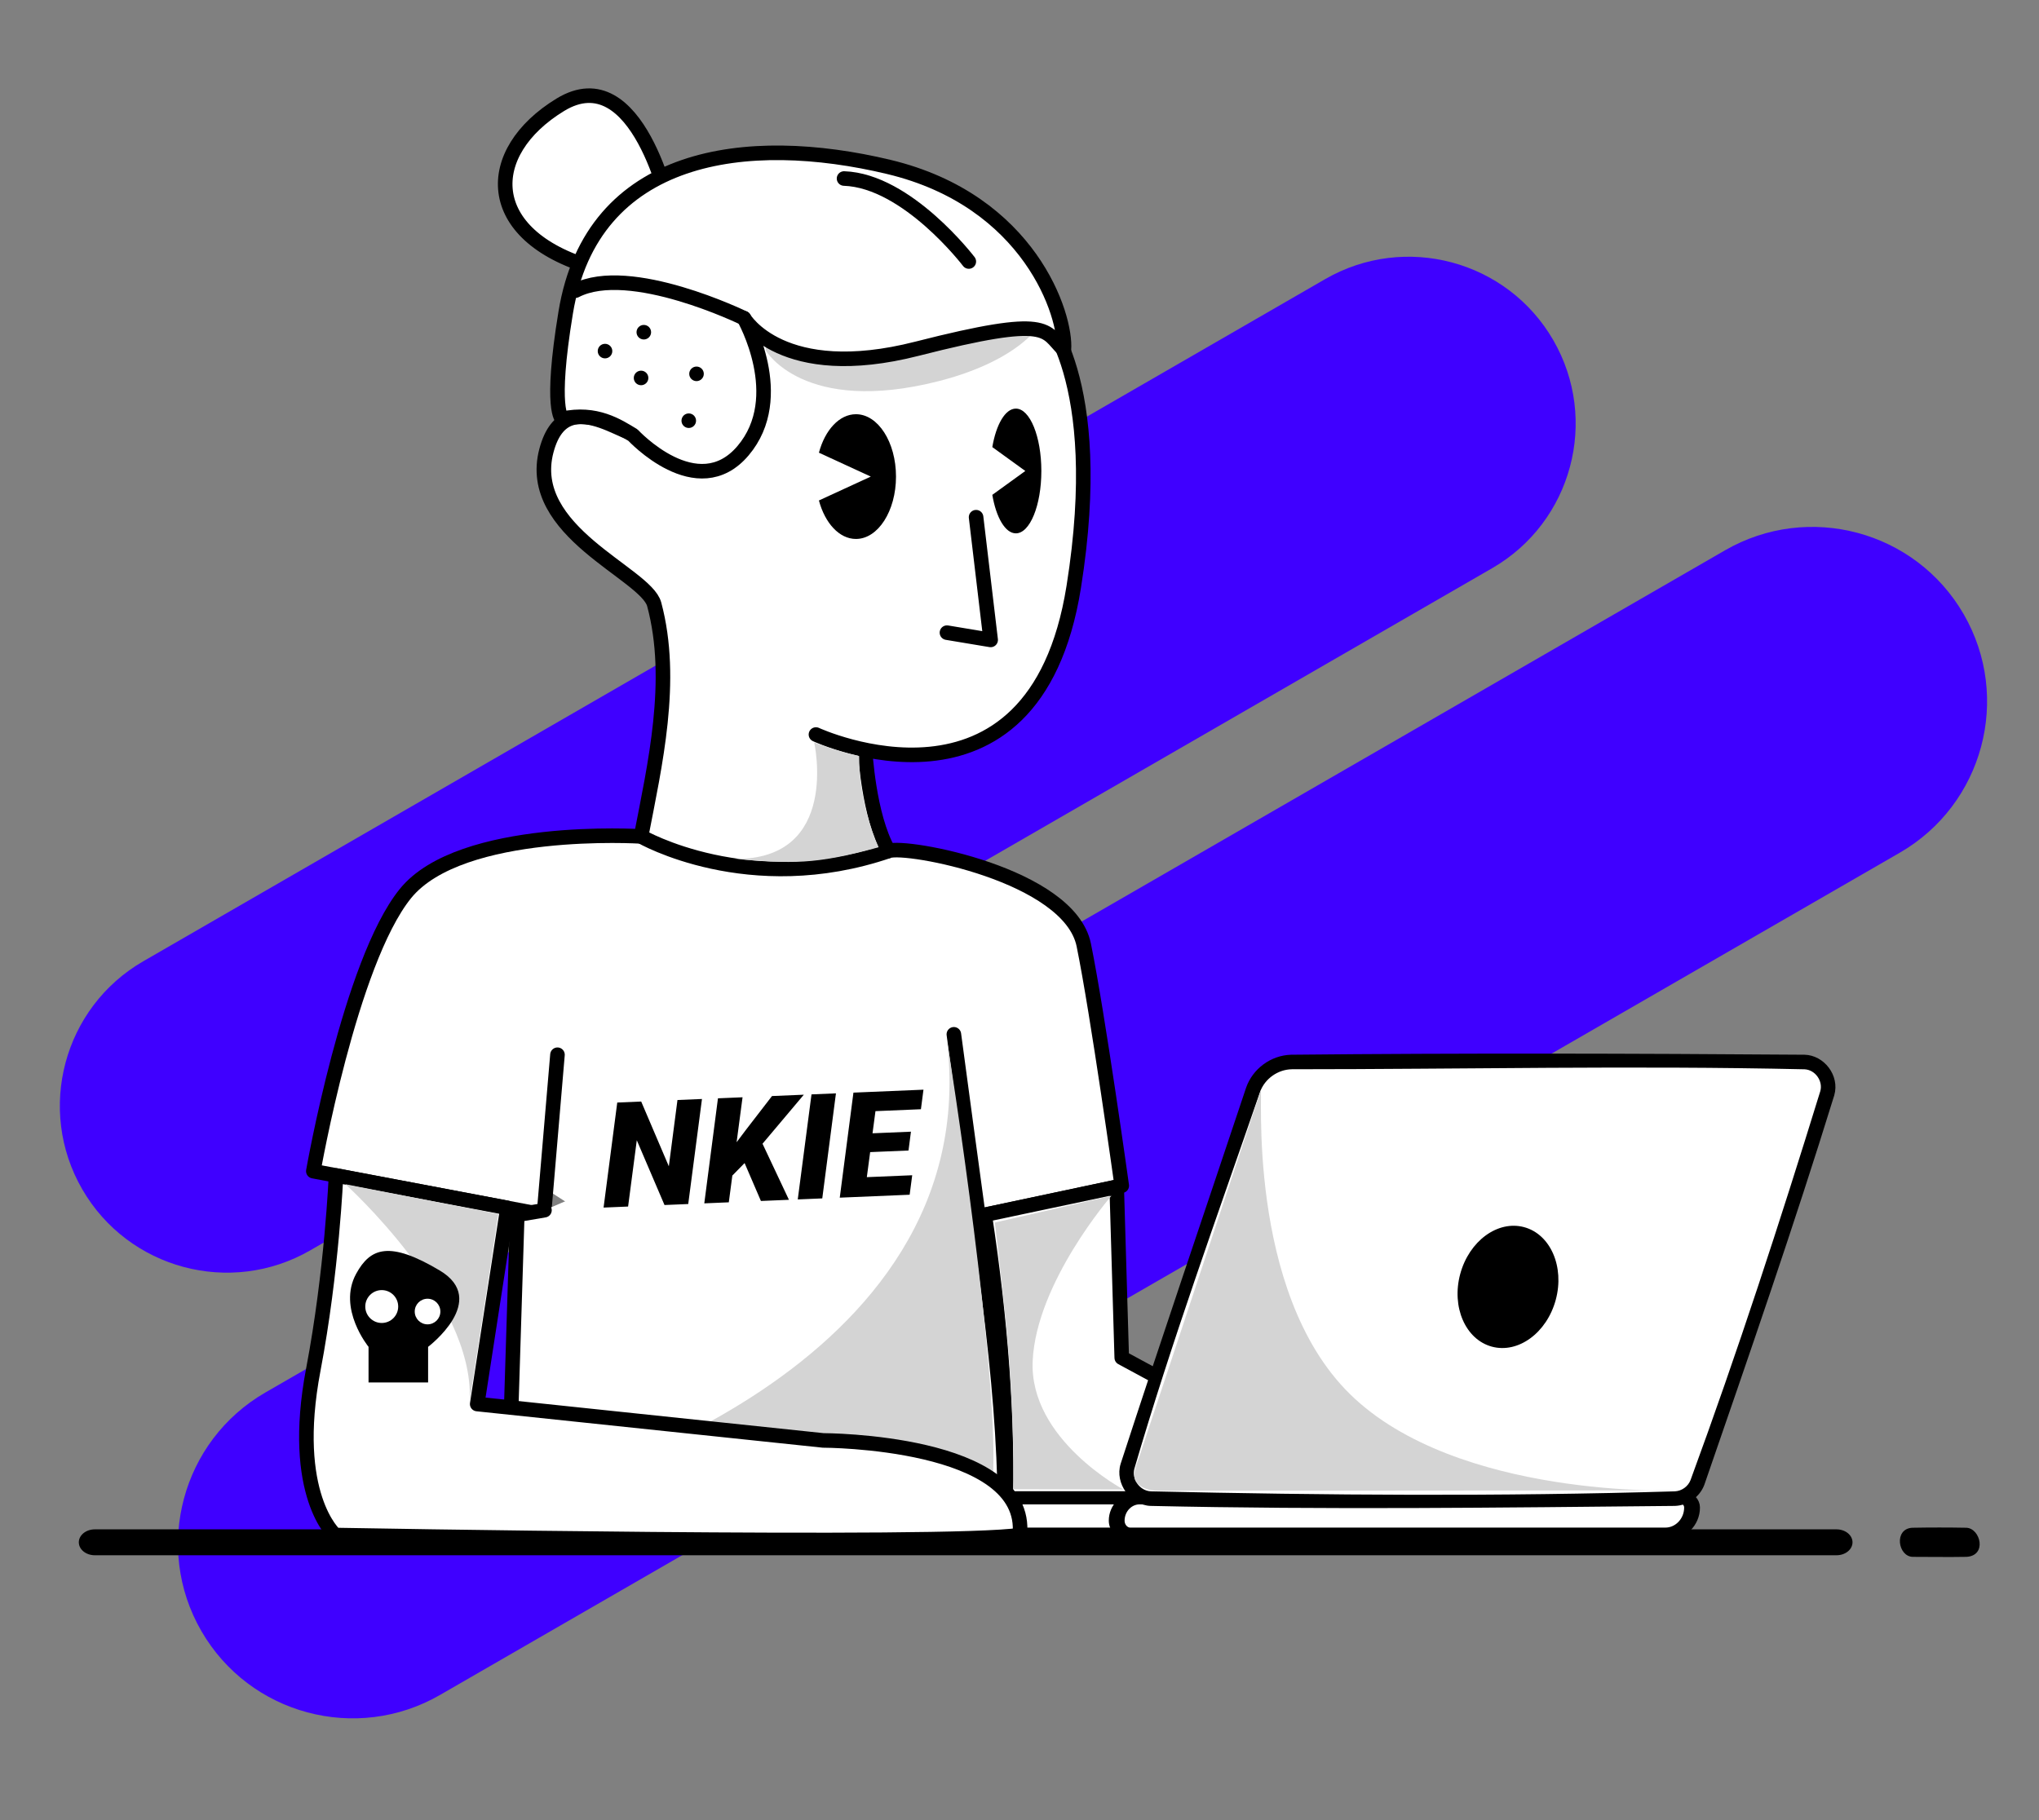<?xml version="1.0" encoding="UTF-8" standalone="no"?>
<!DOCTYPE svg PUBLIC "-//W3C//DTD SVG 1.1//EN" "http://www.w3.org/Graphics/SVG/1.1/DTD/svg11.dtd">
<svg width="100%" height="100%" viewBox="0 0 280 250" version="1.1" xmlns="http://www.w3.org/2000/svg" xmlns:xlink="http://www.w3.org/1999/xlink" xml:space="preserve" xmlns:serif="http://www.serif.com/" style="fill-rule:evenodd;clip-rule:evenodd;stroke-linecap:round;stroke-linejoin:round;stroke-miterlimit:1.5;">
    <rect x="0" y="0" width="280" height="250" fill="#808080" stroke="none"/>
    <g id="ArtBoard1" transform="matrix(0.875,0,0,0.912,-130.375,-142.336)">
        <rect x="149" y="156" width="320" height="274" style="fill:none;"/>
        <g transform="matrix(1.434,-0.794,0.571,0.949,-271.296,324.255)">
            <path d="M404.874,259C404.874,245.754 397.453,235 388.312,235L228.563,235C219.421,235 212,245.754 212,259C212,272.246 219.421,283 228.563,283L388.312,283C397.453,283 404.874,272.246 404.874,259Z" style="fill:rgb(63,0,255);"/>
        </g>
        <g transform="matrix(1.197,-0.663,0.546,0.907,-233.274,240.821)">
            <path d="M404.874,259C404.874,245.754 396.379,235 385.914,235L230.96,235C220.496,235 212,245.754 212,259C212,272.246 220.496,283 230.96,283L385.914,283C396.379,283 404.874,272.246 404.874,259Z" style="fill:rgb(63,0,255);"/>
        </g>
        <g transform="matrix(1.143,0,0,1.096,-51,-36.896)">
            <path d="M305.949,318.194L297,292.881L278.827,290.902L263,290.902C254.894,301.13 251.676,311.135 251.522,321L249.953,339.475L263,347.866L302,343L305.949,318.194Z" style="fill:white;"/>
        </g>
        <g transform="matrix(1.143,0,0,1.096,-51,-36.896)">
            <path d="M287.013,277C287.013,277 316.965,290.899 322.409,256.707C327.019,227.752 318,219 318,219L266,220C266,220 264.22,226.468 263.391,235.212C263.075,238.546 252.794,227.503 250.008,237.973C247.039,249.133 263.657,254.838 264.803,259.106C267.611,269.57 264.867,281.291 263,291C263,291 277.808,299.563 297,293C294.225,288.186 293.756,279.105 293.756,279.105" style="fill:white;stroke:black;stroke-width:2px;"/>
        </g>
        <g transform="matrix(1.143,0,0,1.096,-51,-36.896)">
            <path d="M263,291C263,291 238.263,289.433 230.643,298.857C223.022,308.281 218,337 218,337L249.654,343L251.522,321" style="fill:white;stroke:black;stroke-width:2px;"/>
        </g>
        <g transform="matrix(1.143,0,0,1.096,-51,-36.896)">
            <path d="M297,293C299.334,292.105 321.811,296.244 323.785,305.916C325.715,315.368 329,339 329,339L310.181,343" style="fill:white;stroke:black;stroke-width:2px;"/>
        </g>
        <g transform="matrix(1.143,0,0,1.096,-51,-36.896)">
            <path d="M305.949,318.194C310.742,354.298 313.06,367.046 313,387L244.654,386L246,343L249.736,342.363" style="fill:white;stroke:black;stroke-width:2px;"/>
        </g>
        <g transform="matrix(1.143,0,0,1.096,-51,-36.896)">
            <path d="M267,205C267,205 262.587,183.946 251.913,190.461C241.238,196.976 241.109,208.381 256.328,212.839C271.547,217.296 267,205 267,205Z" style="fill:white;stroke:black;stroke-width:2px;"/>
        </g>
        <g transform="matrix(1.143,0,0,1.096,-47.571,-32.021)">
            <path d="M297,199C277.61,194.36 277.127,219.786 277.127,219.786C277.127,219.786 282.313,228.73 300.893,223.984C319.474,219.239 324.603,205.606 297,199Z" style="fill:rgb(212,212,212);"/>
        </g>
        <g transform="matrix(1.143,0,0,1.096,-51,-36.896)">
            <path d="M261.883,235.852C261.883,235.852 270.718,245.413 277,238C283.282,230.587 277.127,219.786 277.127,219.786C277.127,219.786 282.313,228.73 300.893,223.984C319.474,219.239 318.316,221.521 321.057,224.134C321.436,219.471 316.39,203.64 297,199C277.61,194.36 256.279,196.958 252.654,219C250.428,232.529 252.173,233.614 252.173,233.614C256.829,232.605 259.799,234.598 261.883,235.852Z" style="fill:white;stroke:black;stroke-width:2px;"/>
        </g>
        <g transform="matrix(1.143,0,0,1.096,-51,-36.896)">
            <path d="M277.127,219.786C277.127,219.786 261.456,212.134 254,216" style="fill:none;stroke:black;stroke-width:2px;"/>
        </g>
        <g transform="matrix(1.143,0,0,1.096,-51,-36.896)">
            <path d="M308,212C308,212 299.553,200.893 290.87,200.595" style="fill:none;stroke:black;stroke-width:2px;"/>
        </g>
        <g transform="matrix(1.143,0,0,1.096,-53.286,-40.184)">
            <path d="M311,250.134L313,267L307,266" style="fill:none;stroke:black;stroke-width:2px;"/>
        </g>
        <g transform="matrix(0.503,0,0,0.448,180.467,139.158)">
            <path d="M192.951,189.939C194.831,182.346 199.296,177 204.5,177C211.399,177 217,186.395 217,197.968C217,209.54 211.399,218.935 204.5,218.935C199.296,218.935 194.831,213.59 192.951,205.996L209.134,197.968L192.951,189.939ZM192,197.968C192,197.968 192,197.968 192,197.968Z"/>
        </g>
        <g transform="matrix(0.32,0,0,0.448,242.989,138.313)">
            <path d="M192.951,189.939C194.831,182.346 199.296,177 204.5,177C211.399,177 217,186.395 217,197.968C217,209.54 211.399,218.935 204.5,218.935C199.296,218.935 194.831,213.59 192.951,205.996L209.134,197.968L192.951,189.939ZM192,197.968C192,197.968 192,197.968 192,197.968Z"/>
        </g>
        <g transform="matrix(1.143,0,0,1.096,-51,-36.896)">
            <path d="M328.307,339.163L329,362.636L350,374L337,387L313,384.407C313.483,371.03 312.318,357.161 310.181,343L328.307,339.163Z" style="fill:white;stroke:black;stroke-width:2px;"/>
        </g>
        <g transform="matrix(1.143,0,0,1.096,-51,-36.896)">
            <path d="M295.609,292.493C295.609,292.493 292.922,286.842 292.944,279.96C290.191,279.4 286.772,278.093 286.772,278.093C286.772,278.093 290.41,294.239 275.839,294.094C283.763,294.714 286.695,294.949 295.609,292.493Z" style="fill:rgb(212,212,212);"/>
        </g>
        <g transform="matrix(1.143,0,0,1.096,-51,-36.896)">
            <circle cx="263" cy="228" r="1"/>
        </g>
        <g transform="matrix(1.143,0,0,1.096,-42.297,-37.515)">
            <circle cx="263" cy="228" r="1"/>
        </g>
        <g transform="matrix(1.143,0,0,1.096,-50.569,-43.786)">
            <circle cx="263" cy="228" r="1"/>
        </g>
        <g transform="matrix(1.143,0,0,1.096,-56.657,-40.94)">
            <circle cx="263" cy="228" r="1"/>
        </g>
        <g transform="matrix(1.143,0,0,1.096,-43.514,-30.457)">
            <circle cx="263" cy="228" r="1"/>
        </g>
        <g transform="matrix(1.143,0,0,1.096,-51,-36.896)">
            <path d="M304.979,318.837C308.134,338.773 312.588,372.534 311.086,381.062L250,380.747C250,380.747 310.628,364.951 304.979,318.837Z" style="fill:rgb(212,212,212);"/>
        </g>
        <g transform="matrix(1.409,0,0,1.096,-137.648,-35.8)">
            <path d="M214,387L408,387" style="fill:none;stroke:black;stroke-width:3.56px;"/>
        </g>
        <g transform="matrix(0.043,0,0,1.096,439.99,-35.8)">
            <path d="M410.031,385.001C461.297,385.11 485.765,388.838 410.031,388.999C344.699,389.045 279.344,389 214,389C159.564,388.962 144.153,385.145 211.97,385.001C277.978,384.955 344.022,384.955 410.031,385.001Z" style="fill-rule:nonzero;"/>
        </g>
        <g transform="matrix(1.143,0,0,0.913,-94.625,33.796)">
            <path d="M396,381C396,381 332.229,381 319.278,381C318.674,381 318.094,381.288 317.667,381.801C317.24,382.313 317,383.009 317,383.734C317,383.891 317,384.05 317,384.208C317,385.75 318.042,387 319.326,387C332.386,387 396,387 396,387L396,381Z" style="fill:white;stroke:black;stroke-width:2.17px;"/>
        </g>
        <g transform="matrix(1.143,0,0,0.913,-38.078,33.796)">
            <path d="M396,382.603C396,382.178 395.859,381.77 395.609,381.47C395.358,381.169 395.018,381 394.664,381C385.639,381 333.542,381 320.142,381C318.407,381 317,382.688 317,384.77C317,384.771 317,384.772 317,384.773C317,385.363 317.196,385.93 317.544,386.348C317.892,386.765 318.364,387 318.856,387C329.064,387 378.418,387 392.338,387C394.36,387 396,385.033 396,382.606C396,382.605 396,382.604 396,382.603Z" style="fill:white;stroke:black;stroke-width:2.17px;"/>
        </g>
        <g transform="matrix(1.143,0,0,7.672,-38.078,-2587.29)">
            <path d="M414.538,379.055C414.877,378.91 414.706,378.75 414.08,378.626C413.454,378.502 412.448,378.429 411.377,378.429C397.199,378.429 354.485,378.429 341.074,378.429C338.641,378.429 336.481,378.651 335.712,378.981C332.171,380.498 322.306,384.726 318.513,386.352C318.162,386.502 318.339,386.667 318.987,386.795C319.635,386.924 320.676,387 321.784,387C336.769,387 382.461,387 393.554,387C395.015,387 396.312,386.866 396.773,386.669C399.762,385.388 410.581,380.751 414.538,379.055Z" style="fill:white;"/>
        </g>
        <g transform="matrix(1.143,0,0,7.672,-38.078,-2587.29)">
            <path d="M411.442,378.286C414.099,378.294 416.308,378.689 415.527,379.082C409.987,381.648 403.818,384.187 397.693,386.726C397.078,386.965 395.431,387.135 393.642,387.143C369.646,387.177 345.642,387.22 321.65,387.143C318.923,387.128 316.702,386.705 317.543,386.316C323.156,383.849 329.024,381.395 334.764,378.935C335.658,378.565 338.139,378.298 340.941,378.286C364.44,378.252 387.942,378.261 411.442,378.286ZM341.079,378.571C339.152,378.574 337.356,378.754 336.691,379.013C330.764,381.471 324.534,383.917 319.429,386.412C319.036,386.615 320.156,386.849 321.71,386.857C345.684,386.934 369.681,386.96 393.651,386.857C394.588,386.85 395.45,386.762 395.792,386.636C402.258,384.118 408.075,381.565 413.609,379.001C414.003,378.803 412.915,378.581 411.443,378.572C387.994,378.496 364.534,378.571 341.079,378.571Z" style="fill-rule:nonzero;"/>
        </g>
        <g transform="matrix(1.143,0,0,7.672,-38.078,-2587.29)">
            <path d="M393.554,386.838C394.292,386.838 363.718,387.012 349.016,384.946C334.616,382.922 337.148,378.828 336.768,378.992C333.227,380.509 323.935,384.535 320.141,386.16C319.791,386.31 319.026,386.541 319.674,386.67C320.322,386.798 321.551,386.846 322.659,386.846C337.644,386.846 382.461,386.838 393.554,386.838Z" style="fill:rgb(212,212,212);"/>
        </g>
        <g transform="matrix(1.143,0,0,1.096,-51,-36.896)">
            <path d="M244.654,342.052L240.5,369L288,374C288,374 316.334,374.019 315,387C305.431,388.534 221,387 221,387C221,387 214.71,381.558 218,364.256C220.564,350.775 221.114,337.59 221.114,337.59L244.654,342.052Z" style="fill:white;stroke:black;stroke-width:2px;"/>
        </g>
        <g transform="matrix(0.714,0.185,-0.241,0.857,200.746,-23.05)">
            <circle cx="378.307" cy="353.5" r="10.5"/>
        </g>
        <g transform="matrix(1.142,-0.046,0.048,1.095,-3.217,2.955)">
            <path d="M214.653,314.451L211.393,314.451L207.965,305.398L206.389,314.451L203.02,314.451L205.502,300.108L208.792,300.108L212.21,309.161L213.777,300.108L217.145,300.108L214.653,314.451Z" style="fill-rule:nonzero;"/>
            <path d="M222.622,309.151L220.869,310.796L220.229,314.451L216.86,314.451L219.342,300.108L222.721,300.108L221.647,306.245L223.046,304.541L226.769,300.108L231.143,300.108L225.193,306.6L228.493,314.451L224.642,314.451L222.622,309.151Z" style="fill-rule:nonzero;"/>
            <path d="M233.074,314.451L229.705,314.451L232.197,300.108L235.556,300.108L233.074,314.451Z" style="fill-rule:nonzero;"/>
            <path d="M245.18,308.373L239.91,308.373L239.309,311.791L245.545,311.791L245.082,314.451L235.477,314.451L237.96,300.108L247.584,300.108L247.121,302.778L240.875,302.778L240.343,305.802L245.623,305.802L245.18,308.373Z" style="fill-rule:nonzero;"/>
        </g>
        <g transform="matrix(1.143,0,0,1.096,-51,-36.896)">
            <path d="M243.395,342.892L222.415,338.8C222.415,338.8 240.087,354.733 239.472,368.449C240.921,359.312 243.395,342.892 243.395,342.892Z" style="fill:rgb(212,212,212);"/>
        </g>
        <g transform="matrix(1.558,0,0,1.314,-149.943,-112.812)">
            <path d="M229,359L229,363.082L235,363.082L235,359C235,359 241.208,353.657 236.167,350.246C231.127,346.834 229.194,347.618 227.751,350.627C225.841,354.61 229,359 229,359Z"/>
        </g>
        <g transform="matrix(0.936,0,0,0.897,-2.53,32.4)">
            <circle cx="225.897" cy="357.24" r="2.76" style="fill:white;"/>
        </g>
        <g transform="matrix(0.729,0,0,0.699,51.42,103.887)">
            <circle cx="225.897" cy="357.24" r="2.76" style="fill:white;"/>
        </g>
        <g transform="matrix(1.143,0,0,1.096,-51,-36.896)">
            <path d="M311.574,344.062C311.574,344.062 313.045,356.245 313.501,362.357C314.287,372.916 314.129,380.707 314.129,380.707L329.238,380.747C329.238,380.747 316.266,373.872 316.77,363.065C317.275,352.259 327.584,340.383 327.584,340.383L311.574,344.062Z" style="fill:rgb(212,212,212);"/>
        </g>
    </g>
</svg>

